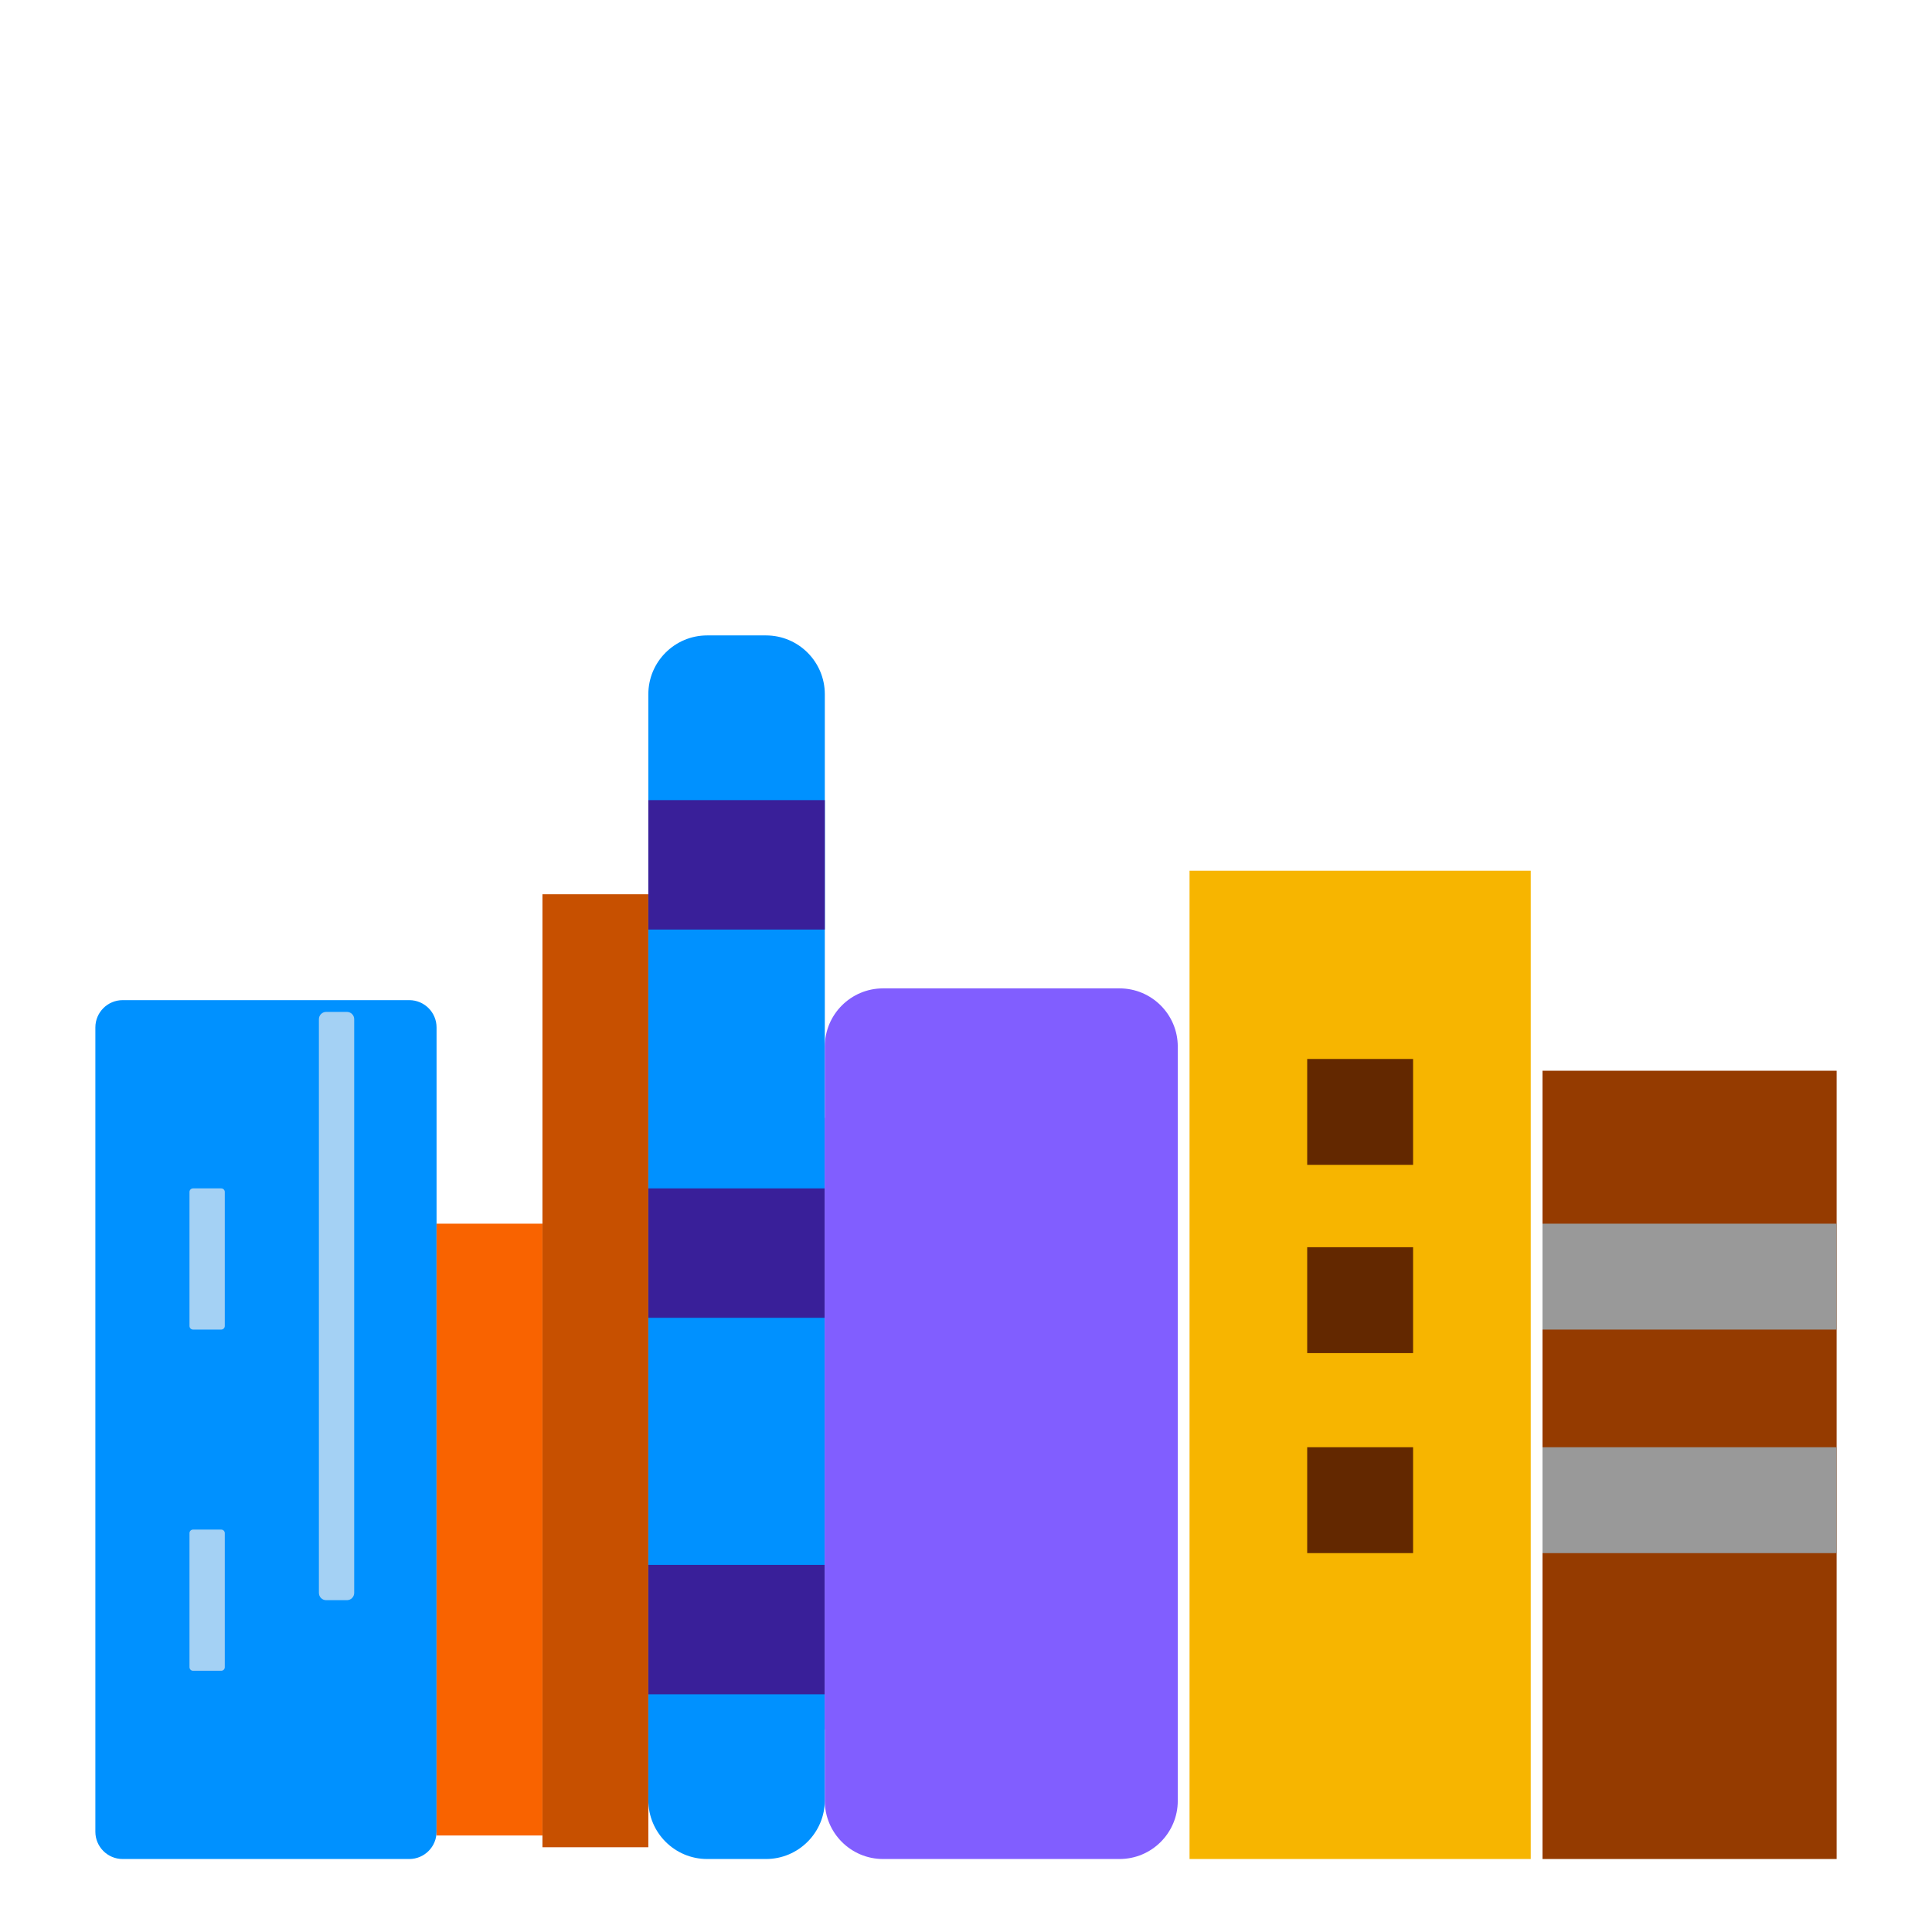 <?xml version="1.0" encoding="UTF-8" standalone="no"?>
<!-- Generator: Gravit.io -->

<svg
   style="isolation:isolate"
   viewBox="0 0 450 450"
   width="450"
   height="450"
   version="1.1"
   id="svg16"
   xmlns="http://www.w3.org/2000/svg"
   xmlns:svg="http://www.w3.org/2000/svg"
   xmlns:rdf="http://www.w3.org/1999/02/22-rdf-syntax-ns#"
   xmlns:cc="http://creativecommons.org/ns#">
  <defs
     id="defs1">
    <clipPath
       id="_clipPath_wCoq9Su88WbOSjHM91FmU9oia7rRMwYR">
      <rect
         width="450"
         height="450"
         id="rect1" />
    </clipPath>
  </defs>
  <g
     clip-path="url(#_clipPath_wCoq9Su88WbOSjHM91FmU9oia7rRMwYR)"
     id="g16">
    <g
       id="Group">
      <path
         d="M 28.569 232.952 L 95.325 232.952 C 98.834 232.952 101.683 235.801 101.683 239.31 L 101.683 426.642 C 101.683 430.151 98.834 433 95.325 433 L 28.569 433 C 25.06 433 22.212 430.151 22.212 426.642 L 22.212 239.31 C 22.212 235.801 25.06 232.952 28.569 232.952 Z"
         style="stroke:none;fill:#0091FF;stroke-miterlimit:10;"
         id="path1" />
      <path
         d="M 75.971 235.692 L 80.808 235.692 C 81.742 235.692 82.5 236.451 82.5 237.385 L 82.5 371.019 C 82.5 371.953 81.742 372.712 80.808 372.712 L 75.971 372.712 C 75.037 372.712 74.279 371.953 74.279 371.019 L 74.279 237.385 C 74.279 236.451 75.037 235.692 75.971 235.692 Z"
         style="stroke:none;fill:#A4D1F4;stroke-miterlimit:10;"
         id="path2" />
      <path
         d="M 44.964 356.269 L 51.527 356.269 C 51.984 356.269 52.356 356.641 52.356 357.098 L 52.356 388.325 C 52.356 388.782 51.984 389.154 51.527 389.154 L 44.964 389.154 C 44.506 389.154 44.135 388.782 44.135 388.325 L 44.135 357.098 C 44.135 356.641 44.506 356.269 44.964 356.269 Z"
         style="stroke:none;fill:#A4D1F4;stroke-miterlimit:10;"
         id="path3" />
      <path
         d="M 44.964 276.798 L 51.527 276.798 C 51.984 276.798 52.356 277.17 52.356 277.627 L 52.356 308.854 C 52.356 309.311 51.984 309.683 51.527 309.683 L 44.964 309.683 C 44.506 309.683 44.135 309.311 44.135 308.854 L 44.135 277.627 C 44.135 277.17 44.506 276.798 44.964 276.798 Z"
         style="stroke:none;fill:#A4D1F4;stroke-miterlimit:10;"
         id="path4" />
      <rect
         x="101.683"
         y="285.019"
         width="24.663"
         height="142.5"
         transform="matrix(1,0,0,1,0,0)"
         fill="rgb(249,99,0)"
         id="rect4" />
      <rect
         x="126.346"
         y="208.288"
         width="24.663"
         height="221.971"
         transform="matrix(1,0,0,1,0,0)"
         fill="rgb(199,80,0)"
         id="rect5" />
      <path
         d="M 164.712 148 L 178.413 148 C 185.976 148 192.115 154.14 192.115 161.702 L 192.115 419.298 C 192.115 426.86 185.976 433 178.413 433 L 164.712 433 C 157.149 433 151.01 426.86 151.01 419.298 L 151.01 161.702 C 151.01 154.14 157.149 148 164.712 148 Z"
         style="stroke:none;fill:#0091FF;stroke-miterlimit:10;"
         id="path5" />
      <rect
         x="151.01"
         y="276.798"
         width="41.106"
         height="30.144"
         transform="matrix(1,0,0,1,0,0)"
         fill="rgb(57,31,153)"
         id="rect6" />
      <rect
         x="151.01"
         y="364.49"
         width="41.106"
         height="30.144"
         transform="matrix(1,0,0,1,0,0)"
         fill="rgb(57,31,153)"
         id="rect7" />
      <rect
         x="151.01"
         y="186.365"
         width="41.106"
         height="30.144"
         transform="matrix(1,0,0,1,0,0)"
         fill="rgb(57,31,153)"
         id="rect8" />
      <path
         d="M 205.68 230.212 L 260.762 230.212 C 268.249 230.212 274.327 236.29 274.327 243.776 L 274.327 419.435 C 274.327 426.922 268.249 433 260.762 433 L 205.68 433 C 198.194 433 192.115 426.922 192.115 419.435 L 192.115 243.776 C 192.115 236.29 198.194 230.212 205.68 230.212 Z"
         style="stroke:none;fill:#815EFF;stroke-miterlimit:10;"
         id="path8" />
      <rect
         x="192.115"
         y="260.356"
         width="82.212"
         height="142.5"
         transform="matrix(1,0,0,1,0,0)"
         fill="rgb(129,94,255)"
         id="rect9" />
      <rect
         x="277.067"
         y="202.808"
         width="79.471"
         height="230.192"
         transform="matrix(1,0,0,1,0,0)"
         fill="rgb(247,181,0)"
         id="rect10" />
      <rect
         x="304.471"
         y="290.5"
         width="24.663"
         height="24.663"
         transform="matrix(1,0,0,1,0,0)"
         fill="rgb(99,40,0)"
         id="rect11" />
      <rect
         x="304.471"
         y="246.654"
         width="24.663"
         height="24.663"
         transform="matrix(1,0,0,1,0,0)"
         fill="rgb(99,40,0)"
         id="rect12" />
      <rect
         x="304.471"
         y="337.087"
         width="24.663"
         height="24.663"
         transform="matrix(1,0,0,1,0,0)"
         fill="rgb(99,40,0)"
         id="rect13" />
      <rect
         x="359.279"
         y="249.394"
         width="68.51"
         height="183.606"
         transform="matrix(1,0,0,1,0,0)"
         fill="rgb(149,59,0)"
         id="rect14" />
      <rect
         x="359.279"
         y="285.019"
         width="68.51"
         height="24.663"
         transform="matrix(1,0,0,1,0,0)"
         fill="rgb(153,153,153)"
         id="rect15" />
      <rect
         x="359.279"
         y="337.087"
         width="68.51"
         height="24.663"
         transform="matrix(1,0,0,1,0,0)"
         fill="rgb(153,153,153)"
         id="rect16" />
    </g>
  </g>
</svg>
